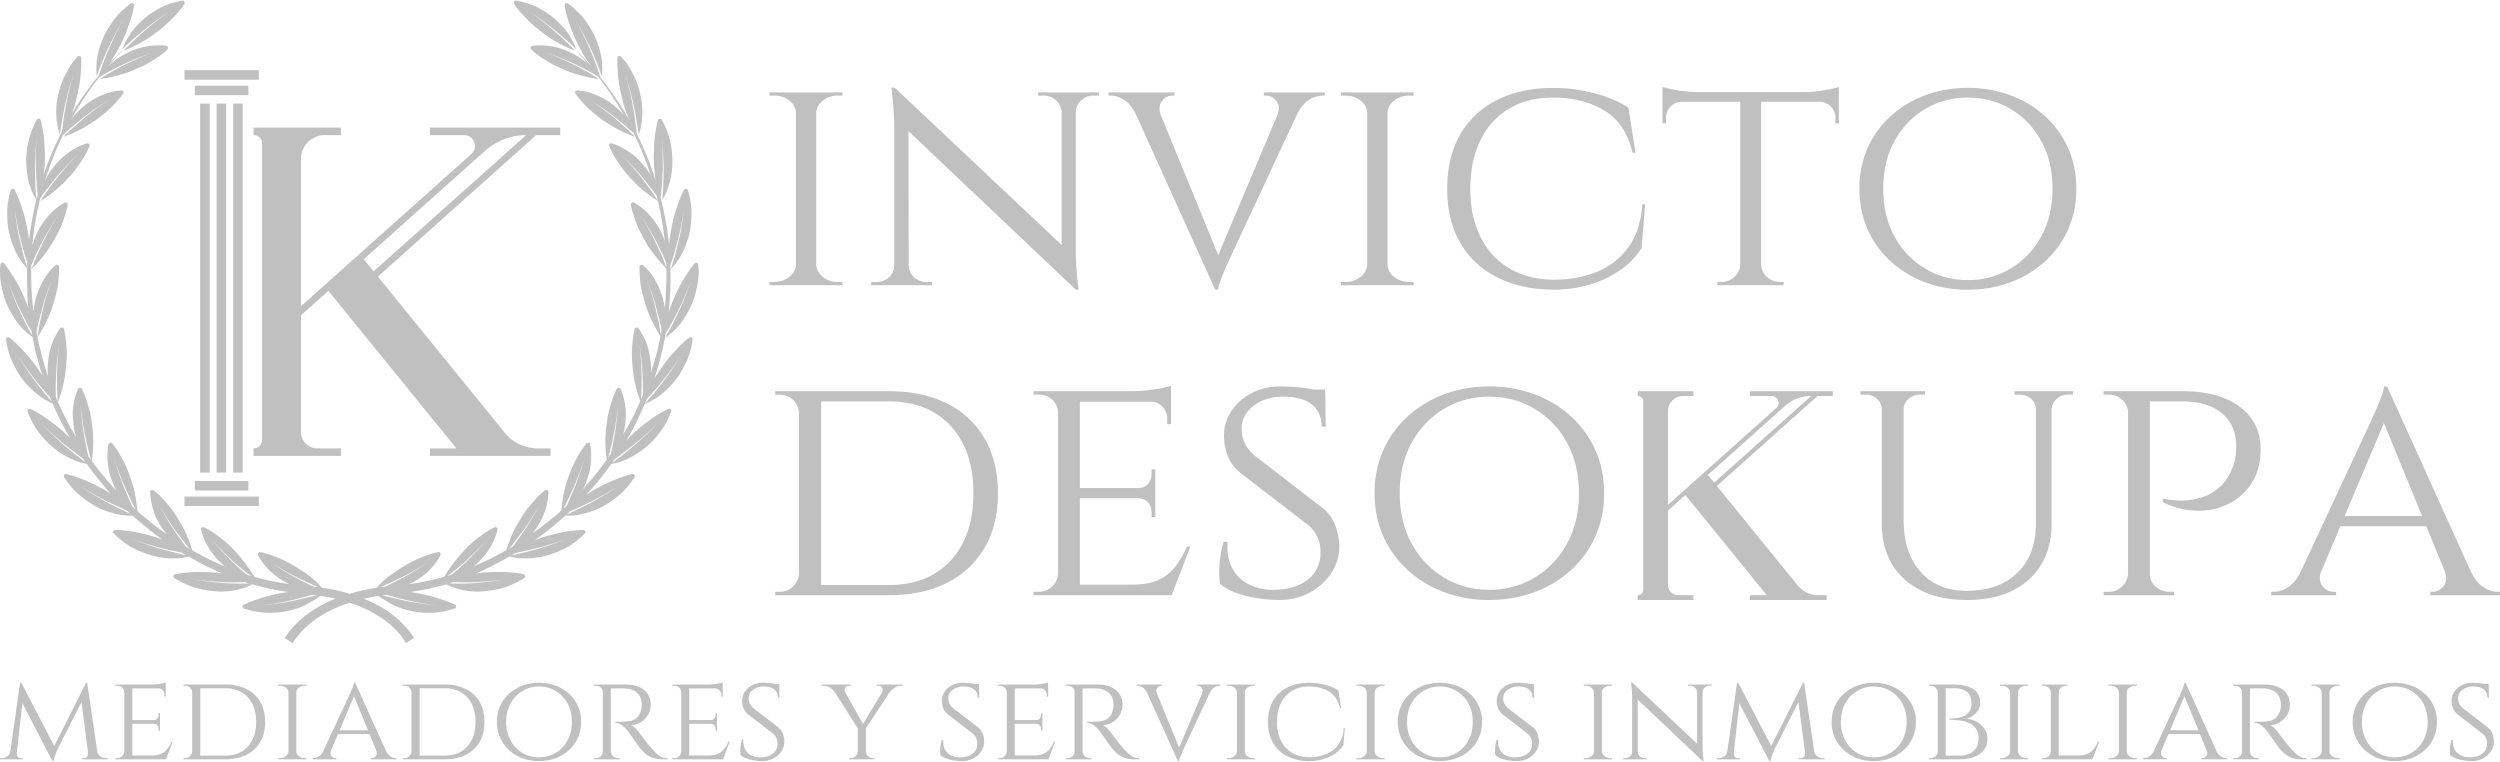 <svg xmlns="http://www.w3.org/2000/svg" width="1024" height="312" viewBox="0 0 1024 312"><g fill="silver"><path d="M273.69 167.5a43.55 43.55 0 0 0-6.67 3.96c-2.15 1.59-4.56 3.25-6.67 5.23-1.3 1.23-2.55 2.45-3.74 3.67.53-.92 1.08-1.83 1.59-2.76 2.18-3.96 4.14-8.04 5.91-12.2 4.72-1.73 9.26-5.4 13.27-10.6a45.8 45.8 0 0 0 4.26-7.79 30.72 30.72 0 0 0 2.03-7.87c.11-.83-.74-1.35-1.37-.85a43.04 43.04 0 0 0-5.61 5.3 57.22 57.22 0 0 0-5.42 6.54c-1.13 1.73-2.29 3.41-3.31 5.09a131.2 131.2 0 0 0 4.55-17.68l.16-1.01c.8-1.29 1.61-2.59 2.32-3.92l2.86-5.62c2.06-3.8 3.45-7.78 5.13-11.87-1.56 4.14-2.85 8.17-4.8 12.03l-2.7 5.73c-.95 1.87-2.06 3.68-3.07 5.48a27.34 27.34 0 0 0 5.97-5.4 40.48 40.48 0 0 0 4.78-7.88 37.25 37.25 0 0 0 2.49-8.5 27 27 0 0 0 .36-8.1c-.08-.84-1.02-1.17-1.53-.55-1.6 1.89-2.92 4.04-4.39 6.37a49.66 49.66 0 0 0-3.84 7.54 53.08 53.08 0 0 0-2.4 6.34c.71-6.5.95-13.03.72-19.56l1.58-4.69 1.6-6.1.8-3.12.6-3.14 1.14-6.43c-.7 4.38-1.11 8.6-2.18 12.79l-1.43 6.16-1.83 6.02a29.96 29.96 0 0 0 4.69-6.55 40.44 40.44 0 0 0 3-8.71c.59-3 .71-5.98.65-8.85a32.54 32.54 0 0 0-1.41-8c-.24-.81-1.23-.94-1.6-.22a43.49 43.49 0 0 0-2.93 7.17 58.32 58.32 0 0 0-2.17 8.2c-.5 2.5-.84 4.94-1.03 7.27-.17-1.78-.38-3.57-.62-5.34-.7-4.72-1.66-9.4-2.85-14.01.54-3.86.64-7.71.89-11.72.04-2.12-.02-4.24-.05-6.4 0-2.18-.1-4.36-.31-6.51.28 2.15.43 4.33.5 6.5.08 2.17.22 4.29.23 6.42-.13 4.3-.1 8.45-.63 12.61 2.7-4.21 4.27-9.96 4.2-16.55a37 37 0 0 0-1.23-8.79 37.18 37.18 0 0 0-3.07-7.53c-.43-.72-1.43-.62-1.62.15a54.52 54.52 0 0 0-1.38 7.66c-.14 1.35-.2 2.72-.24 4.12a50.98 50.98 0 0 0 .22 8.88c.1 1.35.23 2.66.43 3.92a134.55 134.55 0 0 0-7.66-18.99c-.9-7.99-2.27-16.33-4.83-24.47 2.85 8.24 4.48 16.74 5.62 24.9 1.56-4.62 2.1-10.7.5-17.04a32.1 32.1 0 0 0-3.1-8.31 39.38 39.38 0 0 0-2.12-3.62c-.8-1.1-1.64-2.12-2.5-3.07-.57-.62-1.52-.31-1.55.5-.12 4.83.4 10.44 1.84 16.05.65 3.1 1.66 5.87 2.68 8.48l.31.78a136.96 136.96 0 0 0-11.9-17.54c-2.4-7.96-5.93-15.65-10.05-23.4 4.34 7.65 8.12 15.24 10.75 23.17a29.3 29.3 0 0 0-.22-8.04c-.55-2.8-1.5-5.76-2.85-8.77a45.84 45.84 0 0 0-4.8-7.46c-1.87-2.15-3.92-4-5.96-5.53-.67-.5-1.53 0-1.4.8.8 4.9 2.66 10.06 5.16 15.35a61.54 61.54 0 0 0 5.73 9.54c-2.03-2.33-4.13-4.6-6.32-6.77-.1.02.77.95 2.34 2.82.69.8 1.55 1.76 2.52 2.89a30.55 30.55 0 0 0-7.74-4.93 28.27 28.27 0 0 0-14.83-2.43c-.72.08-1.06 1.01-.56 1.5a29.9 29.9 0 0 0 5.42 4.1 36.97 36.97 0 0 0 6.73 3.58 42.6 42.6 0 0 0 7.88 2.87c2.58.75 5.12 1.28 7.6 1.51-6.83-4.49-14.18-7.9-21.31-10.78 7 2.57 14.22 5.67 21 9.76l.09.1a141 141 0 0 1 10.57 15.72 38.54 38.54 0 0 0-4.99-4.6c-4.62-3.3-9.49-5.15-14.03-5.48-.73-.06-1.26.77-.86 1.34.62.87 1.3 1.73 2.07 2.57.71.87 1.48 1.75 2.33 2.6a68.74 68.74 0 0 0 5.8 4.93c4.72 3.36 9.5 6.03 14.27 7.54-5.96-5.7-11.97-10.87-18.57-15.05 6.3 3.73 12.11 8.33 17.88 13.45a127.48 127.48 0 0 1 7.09 17.4c-.22-.38-.42-.76-.66-1.14a40.3 40.3 0 0 0-5.61-6.46 33.77 33.77 0 0 0-3.17-2.35 24.8 24.8 0 0 0-6.43-3.1c-.71-.21-1.4.48-1.11 1.12.8 1.97 1.8 4 3.17 5.99 1.37 1.99 2.75 4.08 4.6 6.06 3.7 4.3 8.04 7.85 12.16 10.4a131 131 0 0 1 2.78 16.37 31.82 31.82 0 0 0-2.11-4.81 32.5 32.5 0 0 0-4.73-6.47 28.69 28.69 0 0 0-5.67-4.4c-.63-.37-1.46.17-1.35.86.3 2.1 1.07 4.26 1.85 6.52.76 2.26 1.9 4.56 3.21 6.91a42.8 42.8 0 0 0 4.58 7.04 40 40 0 0 0 4.9 5.6c.04 2.38.01 4.8-.1 7.23-.16 2.46-.09 4.96-.43 7.45l-.18 1.45a35.46 35.46 0 0 0-.95-4.55c-.88-2.71-2-5.18-3.27-7.34a24.7 24.7 0 0 0-4.6-5.5c-.55-.5-1.47-.15-1.5.54-.04 2.14.15 4.4.39 6.78.26 2.38.98 4.88 1.7 7.45a42.74 42.74 0 0 0 2.97 7.85c1.11 2.3 2.2 4.42 3.52 6.35a87.55 87.55 0 0 1-2.25 9.51c-.52 1.88-1.1 3.75-1.7 5.62.1-1.31.1-2.65-.05-4.03a32.87 32.87 0 0 0-1.58-7.84 28.95 28.95 0 0 0-3.36-6.37c-.43-.6-1.4-.45-1.58.22-.6 2.05-.75 4.34-1.02 6.7-.24 2.38-.22 4.92.07 7.63a50.7 50.7 0 0 0 3.23 15.16c-1.74 4.06-3.7 8.03-5.91 11.87l-1.1 1.87c.32-1.18.59-2.4.73-3.68.34-2.82.53-5.44.12-8-.37-2.55-1-4.87-1.86-6.93-.28-.67-1.27-.74-1.6-.12a32.75 32.75 0 0 0-2.42 6.33 36.83 36.83 0 0 0-1.63 7.44c-.9 5.31-.73 10.7-.1 15.31-3 4.18-6.24 8.16-9.66 11.93.51-1.04.97-2.13 1.39-3.23a27.8 27.8 0 0 0 1.5-14.96c-.12-.71-1.07-1-1.52-.46a30.05 30.05 0 0 0-3.73 5.67 36.79 36.79 0 0 0-3.2 6.91 53.97 53.97 0 0 0-2.39 8.03c-.45 2.42-.8 4.7-.96 6.88-3.77 3.36-7.7 6.46-11.72 9.3.62-.8 1.22-1.65 1.78-2.53a27.86 27.86 0 0 0 4.67-14.28c.02-.73-.84-1.2-1.4-.78a28.56 28.56 0 0 0-4.85 4.75 36.7 36.7 0 0 0-4.6 6.06c-1.52 2.48-2.97 4.8-4.05 7.33a50.85 50.85 0 0 0-1.47 3.75c-.34.88-.63 1.76-.9 2.64l-5.26 2.87c-2.08 1.13-4.27 2-6.36 2.98-.57.27-1.14.52-1.7.77.73-.62 1.45-1.28 2.14-2a27.86 27.86 0 0 0 7.6-12.94c.19-.7-.56-1.36-1.2-1.07a28.3 28.3 0 0 0-5.75 3.6 39.45 39.45 0 0 0-5.79 4.93 64.73 64.73 0 0 0-9.13 11.8 107.1 107.1 0 0 1-14.42 2.97c.81-.37 1.62-.76 2.4-1.22a26.06 26.06 0 0 0 10.48-10.6c.33-.66-.23-1.45-.89-1.32a47.09 47.09 0 0 0-13.08 5.24 75.1 75.1 0 0 0-7.1 4.64 25.55 25.55 0 0 0-4.95 4.74c-.34.05-.7.09-1.03.15-3.61.58-7 1.38-10.14 2.32a86.16 86.16 0 0 0-11.06-2.47l-.4-.05a25.57 25.57 0 0 0-4.92-4.69 75.1 75.1 0 0 0-7.1-4.64 47.09 47.09 0 0 0-13.08-5.24c-.67-.13-1.22.66-.9 1.32 2 3.95 5.58 7.82 10.48 10.6.75.43 1.5.8 2.26 1.16-2.45-.33-4.88-.72-7.3-1.2-2.33-.49-4.66-1.04-6.96-1.68a64.66 64.66 0 0 0-9.14-11.83 39.45 39.45 0 0 0-5.79-4.94 28.3 28.3 0 0 0-5.76-3.59c-.63-.29-1.38.36-1.2 1.07a27.86 27.86 0 0 0 7.61 12.94c.74.78 1.52 1.47 2.31 2.14l-.95-.42a129.78 129.78 0 0 1-12.53-6.26c-.27-.9-.56-1.81-.91-2.72-.44-1.23-.92-2.5-1.47-3.75-1.08-2.53-2.53-4.85-4.05-7.33a36.7 36.7 0 0 0-4.6-6.06 28.56 28.56 0 0 0-4.85-4.75c-.56-.43-1.42.05-1.4.78.18 4.4 1.52 9.63 4.66 14.28.66 1.02 1.36 2 2.1 2.93a132.01 132.01 0 0 1-12.01-9.47c-.16-2.26-.52-4.6-.98-7.11-.52-2.7-1.42-5.3-2.4-8.03a36.8 36.8 0 0 0-3.19-6.91 30.05 30.05 0 0 0-3.73-5.67c-.45-.53-1.4-.25-1.53.46a27.79 27.79 0 0 0 1.5 14.96c.52 1.34 1.06 2.68 1.72 3.9-3.59-3.83-6.95-7.88-10.04-12.13.68-4.71.89-10.29-.04-15.78-.32-2.7-.87-5.18-1.63-7.44a32.76 32.76 0 0 0-2.43-6.33c-.32-.62-1.3-.55-1.59.12a28.65 28.65 0 0 0-1.87 6.93c-.4 2.56-.2 5.18.13 8 .2 1.72.58 3.33 1.08 4.88-.5-.86-1.03-1.71-1.52-2.58-2.2-3.89-4.18-7.9-5.98-11.99a51 51 0 0 0 3.37-15.53c.3-2.7.3-5.25.07-7.63-.27-2.36-.42-4.65-1.02-6.7-.18-.67-1.15-.82-1.58-.22a28.95 28.95 0 0 0-3.36 6.37 32.87 32.87 0 0 0-1.58 7.84c-.22 1.92-.13 3.78.1 5.57a129.53 129.53 0 0 1-4.57-17.07c-.08-.37-.13-.75-.2-1.12.25-1.41.48-2.8.83-4.2l1.54-5.87c.9-3.84 2.47-7.6 3.73-11.2-1.15 3.64-2.6 7.43-3.37 11.28l-1.37 5.9c-.4 1.98-.63 3.97-.95 6a46.32 46.32 0 0 0 3.77-6.74 42.74 42.74 0 0 0 2.98-7.85c.72-2.57 1.44-5.07 1.7-7.45.24-2.38.43-4.64.38-6.78-.02-.7-.94-1.04-1.49-.55a24.7 24.7 0 0 0-4.6 5.51 36.5 36.5 0 0 0-3.27 7.34 34.9 34.9 0 0 0-1.15 6.23 134.13 134.13 0 0 1-.9-19.1l1.88-4.4 2.75-5.4 1.37-2.64 1.55-2.56 3.06-4.97C21.58 92 19.37 95.4 17.78 99l-2.58 5.47-2.22 5.67a39.8 39.8 0 0 0 5.12-5.8 42.81 42.81 0 0 0 4.58-7.04 42.19 42.19 0 0 0 3.21-6.9c.78-2.27 1.54-4.42 1.85-6.53.1-.69-.72-1.23-1.35-.86a28.68 28.68 0 0 0-5.67 4.4A32.5 32.5 0 0 0 16 93.88a31.59 31.59 0 0 0-2.77 6.93c.15-1.86.34-3.73.57-5.59.65-4.72 1.56-9.41 2.7-14.04 2.1-3.13 4.57-6.05 6.81-8.9 1.31-1.53 2.7-2.99 4.01-4.43a55.6 55.6 0 0 1 4.12-4.17 55.54 55.54 0 0 0-3.98 4.29c-1.27 1.48-2.61 2.97-3.85 4.53-2.35 3.16-4.93 6.38-7.02 9.87a53.34 53.34 0 0 0 12.24-10.45c1.85-1.98 3.23-4.07 4.6-6.06a31.01 31.01 0 0 0 3.17-6c.29-.63-.4-1.32-1.11-1.11a24.8 24.8 0 0 0-6.43 3.1c-1.06.7-2.13 1.48-3.17 2.35a37.77 37.77 0 0 0-5.61 6.46 34.06 34.06 0 0 0-1.8 3.3c1.98-6.43 4.42-12.71 7.34-18.78 6.06-5.43 12.15-10.31 18.76-14.23-6.59 4.18-12.6 9.35-18.56 15.05 4.77-1.5 9.55-4.18 14.26-7.54a68.75 68.75 0 0 0 5.8-4.94c.86-.84 1.62-1.72 2.34-2.6.76-.83 1.45-1.69 2.07-2.56.4-.57-.13-1.4-.86-1.34-4.54.33-9.4 2.18-14.04 5.48a34.4 34.4 0 0 0-6.22 6.1c-.1.13-.18.26-.27.4 3.39-6.06 7.23-11.87 11.5-17.34 6.99-4.29 14.45-7.49 21.67-10.14-7.13 2.88-14.48 6.3-21.3 10.79 2.47-.24 5-.77 7.59-1.52a42.6 42.6 0 0 0 7.88-2.87 36.97 36.97 0 0 0 6.73-3.59 29.9 29.9 0 0 0 5.42-4.1c.5-.48.16-1.41-.56-1.5-4.4-.5-9.71.08-14.83 2.44a30.4 30.4 0 0 0-8.87 5.96 126.5 126.5 0 0 1 6.08-6.65c-.02-.1-1.02.7-2.7 2.47-.75.75-1.65 1.66-2.67 2.73a63.38 63.38 0 0 0 4.68-8.06c2.51-5.29 4.37-10.46 5.17-15.36.13-.8-.73-1.3-1.4-.79A38.42 38.42 0 0 0 47.53 7a45.85 45.85 0 0 0-4.8 7.46 40.57 40.57 0 0 0-2.86 8.77 29.3 29.3 0 0 0-.23 8.04c2.64-7.93 6.42-15.52 10.76-23.16-4 7.5-7.43 14.96-9.82 22.66l-.07.09c-3.3 4.02-7.24 9.28-11.13 15.77.8-2.14 1.54-4.4 2.06-6.85a59.52 59.52 0 0 0 1.84-16.06c-.03-.8-.98-1.1-1.55-.49-.86.95-1.7 1.98-2.5 3.07a39.36 39.36 0 0 0-2.12 3.62 32.1 32.1 0 0 0-3.1 8.3 30.56 30.56 0 0 0 .5 17.04c1.14-8.15 2.76-16.65 5.62-24.9-2.44 7.77-3.8 15.72-4.7 23.37a125.78 125.78 0 0 0-7.5 17.73l.14-1.55a46.03 46.03 0 0 0 .21-8.88c-.02-1.4-.1-2.77-.23-4.12a54.53 54.53 0 0 0-1.38-7.66c-.19-.77-1.19-.87-1.63-.15a37.18 37.18 0 0 0-3.06 7.53 37 37 0 0 0-1.24 8.8c-.06 6.53 1.48 12.22 4.15 16.43a131.45 131.45 0 0 0-2.99 16.47c-.2-1.69-.46-3.41-.82-5.19a58.33 58.33 0 0 0-2.17-8.19 43.49 43.49 0 0 0-2.93-7.17c-.38-.72-1.36-.6-1.6.21A32.55 32.55 0 0 0 2.97 86c-.06 2.87.06 5.85.65 8.85a40.44 40.44 0 0 0 3 8.71 30.07 30.07 0 0 0 4.46 6.3c-.06 2.43-.04 4.9.05 7.38.13 2.5.05 5.04.38 7.57l.15 1.42a52.9 52.9 0 0 0-1.75-4.39 49.66 49.66 0 0 0-3.84-7.54c-1.47-2.33-2.8-4.48-4.4-6.37-.5-.62-1.44-.3-1.52.54a27 27 0 0 0 .36 8.11c.54 2.82 1.21 5.7 2.49 8.5 1.4 3 3.02 5.65 4.78 7.88a26.92 26.92 0 0 0 5.58 5.12c.59 3.25 1.25 6.5 2.21 9.72.55 2.03 1.16 4.06 1.8 6.09-.8-1.24-1.65-2.49-2.49-3.76a57.22 57.22 0 0 0-5.41-6.54c-1.78-2-3.67-3.79-5.61-5.3-.64-.5-1.48.02-1.37.85.39 2.53.87 5.24 2.03 7.87a45.8 45.8 0 0 0 4.26 7.78c3.87 5.03 8.22 8.59 12.75 10.4 1.76 4.17 3.74 8.26 5.99 12.2.4.74.83 1.45 1.26 2.18-.96-.96-1.95-1.91-2.97-2.88-2.1-1.98-4.52-3.64-6.67-5.23a43.56 43.56 0 0 0-6.67-3.95c-.73-.35-1.44.34-1.15 1.13A35.6 35.6 0 0 0 15 175.9a45.93 45.93 0 0 0 5.88 6.65c4.8 4.08 9.83 6.61 14.62 7.42 3.07 4.3 6.37 8.41 9.86 12.3-1.02-.67-2.05-1.36-3.17-1.98-5.16-2.8-10.18-5-15-6.1-.8-.19-1.34.64-.89 1.34 1.4 2.14 3.1 4.3 5.14 6.3a45.96 45.96 0 0 0 7.17 5.23 34.8 34.8 0 0 0 8.6 3.37c2.41.65 4.82.85 7.07.77 3.96 3.57 8.09 6.85 12.31 9.87-1.1-.43-2.21-.85-3.4-1.21-5.64-1.63-10.98-2.73-15.95-2.77-.81 0-1.17.92-.57 1.5a40.15 40.15 0 0 0 6.35 5.07c2.5 1.4 5.25 2.63 8.13 3.58a33.73 33.73 0 0 0 13.25 1.3c1-.14 1.94-.34 2.86-.57l5.38 2.97c2.13 1.16 4.37 2.06 6.5 3.09l1.91.87c-1.03-.15-2.07-.29-3.14-.4-5.88-.36-11.32-.34-16.2.71-.8.17-.94 1.15-.23 1.6a40.47 40.47 0 0 0 7.3 3.57c2.73.88 5.7 1.44 8.71 1.75 6.1.64 11.71-.63 15.88-2.78a110.64 110.64 0 0 0 14.86 3.14 68.84 68.84 0 0 0-18.4 5.16c-.74.33-.65 1.34.16 1.62a33.54 33.54 0 0 0 17.1 1.12c3.18-.6 6.34-1.66 8.64-2.93a56.84 56.84 0 0 0 5.56-3.42l.98.16c1.76.3 3.46.64 5.1 1.03a53.88 53.88 0 0 0-9.97 5.25 41.45 41.45 0 0 0-8.4 7.57c-.83 1.01-1.39 1.86-1.8 2.4l-.65.83 3.3 2.1a36.26 36.26 0 0 1 6.58-7.53c2.54-2.2 5.44-4 8.47-5.57a55.73 55.73 0 0 1 8.3-3.4 51.64 51.64 0 0 1 13.54 6.55 36.35 36.35 0 0 1 7.53 6.97c1.4 1.9 2.05 2.98 2.05 2.98l3.3-2.1a40.1 40.1 0 0 0-7.41-8.33 46.77 46.77 0 0 0-9.28-5.96 55.76 55.76 0 0 0-3.88-1.74c1.82-.42 3.66-.8 5.5-1.1l.4-.07c1.7 1.2 3.54 2.32 5.5 3.38a30.23 30.23 0 0 0 8.64 2.93 33.54 33.54 0 0 0 17.1-1.12c.81-.28.9-1.3.16-1.62a68.84 68.84 0 0 0-18.45-5.16c2.6-.38 5.17-.81 7.73-1.35 2.4-.53 4.79-1.13 7.15-1.8a28.58 28.58 0 0 0 15.9 2.8c3.03-.32 6-.88 8.72-1.76 2.67-1 5.14-2.22 7.3-3.58.71-.44.56-1.42-.23-1.59-4.88-1.05-10.32-1.07-16.2-.72-1.15.13-2.27.28-3.38.44l1.16-.52a132.7 132.7 0 0 0 12.66-6.5c.98.26 2 .48 3.07.63a33.73 33.73 0 0 0 13.25-1.3 46.02 46.02 0 0 0 8.13-3.58 40.15 40.15 0 0 0 6.35-5.06c.6-.59.24-1.51-.57-1.5-4.97.03-10.32 1.13-15.96 2.76-1.37.42-2.66.91-3.92 1.41 4.38-3.1 8.57-6.47 12.54-10.08 2.33.11 4.85-.08 7.37-.76a34.8 34.8 0 0 0 8.6-3.37 45.97 45.97 0 0 0 7.17-5.23c2.03-2 3.74-4.16 5.14-6.3.45-.7-.1-1.53-.88-1.34-4.84 1.1-9.85 3.3-15 6.1-1.37.76-2.61 1.61-3.86 2.42l-.05.03a130.3 130.3 0 0 0 10.3-12.72c4.89-.75 10-3.31 14.91-7.47a45.92 45.92 0 0 0 5.88-6.65 35.6 35.6 0 0 0 3.67-7.26c.3-.79-.42-1.48-1.15-1.13zm-11.13-95c-1.24-1.56-2.59-3.05-3.86-4.53a55.54 55.54 0 0 0-3.97-4.3 55.62 55.62 0 0 1 4.11 4.18c1.33 1.44 2.7 2.9 4.02 4.42 2 2.55 4.16 5.14 6.1 7.89.17.67.35 1.34.5 2.03-2.07-3.41-4.6-6.58-6.9-9.69zm8.4 31.97L268.38 99c-1.59-3.6-3.8-7-5.64-10.32l3.06 4.97 1.55 2.56 1.37 2.63 2.75 5.4 1.43 3.37c.02.65.05 1.3.06 1.97zm-1.14 27.56-1.37-5.89c-.78-3.85-2.22-7.64-3.37-11.29 1.26 3.61 2.83 7.37 3.73 11.2l1.54 5.88c.26 1.04.46 2.1.64 3.15l-.37 1.97c-.25-1.69-.47-3.36-.8-5.02zm9.55 13c-4.67 7.36-9.55 14.2-15.2 20.23.27-.63.55-1.25.8-1.89 5.25-5.5 9.92-11.68 14.4-18.35zm-17.44-4.1a130.1 130.1 0 0 1 1.4 20.83c-.25.62-.52 1.23-.78 1.84.58-7.73.15-15.4-.62-22.66zM14.33 69.37c0-2.13.14-4.25.22-6.42.07-2.17.22-4.35.5-6.5a65.52 65.52 0 0 0-.31 6.5c-.03 2.17-.09 4.29-.05 6.4.22 3.59.33 7.04.73 10.48-.17.63-.34 1.25-.5 1.9-.48-4.08-.47-8.14-.6-12.36Zm-4.85 34.73-1.43-6.16c-1.07-4.19-1.48-8.41-2.18-12.8l1.15 6.44.6 3.14.78 3.12 1.6 6.1 1.18 3.47-.08 2.01-1.62-5.32zm1.2 28.79-2.7-5.73c-1.95-3.86-3.24-7.9-4.8-12.03 1.68 4.09 3.07 8.07 5.12 11.87l2.87 5.62c.53 1 1.13 2 1.73 2.97l.35 1.9c-.87-1.5-1.78-3.03-2.57-4.6zm13.55 8.06c-.8 7.52-1.24 15.48-.56 23.5-.27-.61-.55-1.21-.8-1.83-.25-7.43.4-14.75 1.36-21.67zm-17.44 4.08c4.28 6.37 8.73 12.3 13.69 17.62.23.59.48 1.17.72 1.76-5.32-5.82-9.96-12.36-14.4-19.38zm67.9 76.9-3.5-4.9a158.4 158.4 0 0 1-6.07-10.15c1.94 3.34 4.1 6.63 6.36 9.93l3.65 4.78L77 224l.78.88c-.56-.32-1.1-.66-1.66-1zm-23.76-22.86c1.52 3.18 2.96 6.6 4.75 9.76-.51-.45-1-.93-1.51-1.4-1.3-2.72-2.4-5.56-3.58-8.2-1.42-3.76-2.68-7.5-3.77-11.2 1.21 3.65 2.57 7.35 4.11 11.04zm-16.66-21.63c-.63-3.95-.98-7.91-1.3-11.73.45 3.8.9 7.75 1.67 11.65.83 3.63 1.55 7.48 2.72 11.13l-1.2-1.69c-.77-3.12-1.28-6.32-1.89-9.36zm-8.04 4.93c-3.24-2.77-6.29-5.8-9.41-8.92 3.2 3.03 6.34 5.95 9.63 8.63 2.55 1.92 4.93 3.87 7.45 5.63l1.09 1.55c-3.03-2.11-5.8-4.5-8.76-6.89zm17.55 23.39c-3.71-2.06-7.4-4.31-11.07-6.72a173.3 173.3 0 0 0 11.23 6.39c2.79 1.26 5.42 2.6 8.13 3.75.46.44.93.86 1.4 1.29-3.29-1.39-6.39-3.09-9.69-4.71zm28.3 20.69-6.16-1.58a172.49 172.49 0 0 1-12.25-4.22c4.11 1.49 8.28 2.72 12.33 3.86l6.2 1.39 2.34.5c.53.34 1.08.67 1.63.97l-1.06-.18-3.03-.74zm23 3.6c-2.8-2.93-5.58-5.65-8.07-8.65 2.58 2.9 5.44 5.54 8.31 8.37a89.03 89.03 0 0 0 7.68 6.22l-1.74-.52a88.63 88.63 0 0 1-6.18-5.43zm-3.45 8.78c-4.2-.44-8.56-.78-12.86-1.53 4.31.63 8.68.84 12.86 1.16 2.9.12 5.77.08 8.59-.06.59.2 1.18.39 1.78.57-3.4.13-6.87.1-10.37-.14zm19.6-8.34a99.36 99.36 0 0 0 10.13 5.84c2.71 1.38 5.82 2.68 8.78 4.14l-1.87-.22c-2.41-1.22-4.86-2.37-7.07-3.59a98.38 98.38 0 0 1-9.97-6.17zm8.98 15.56c-4.2.86-8.5 1.52-12.91 1.91 4.4-.51 8.67-1.29 12.82-2.27 2.77-.64 5.32-1.4 7.9-2.09l1.8.23c-3.15.66-6.2 1.53-9.61 2.22zm44.6-9.72a99.35 99.35 0 0 0 10.12-5.84 98.38 98.38 0 0 1-9.97 6.17c-2.24 1.23-4.73 2.4-7.17 3.64l-1.86.21c3-1.48 6.13-2.78 8.87-4.18zm14.05 11.63c-4.41-.39-8.72-1.05-12.9-1.9-3.37-.7-6.36-1.54-9.46-2.2l1.75-.23c2.54.67 5.06 1.43 7.8 2.06 4.14.98 8.42 1.76 12.81 2.27zm11.97-18.2c2.88-2.82 5.74-5.45 8.32-8.36-2.49 3-5.27 5.72-8.07 8.64a88.59 88.59 0 0 1-6.08 5.35l-1.8.56a89 89 0 0 0 7.63-6.18zm3.7 8.7c4.18-.32 8.55-.53 12.86-1.16-4.3.75-8.66 1.1-12.86 1.53-3.54.25-7.03.27-10.46.13l1.82-.56c2.84.14 5.71.18 8.63.06zm56.99-61.1c.76-3.9 1.22-7.85 1.68-11.65-.33 3.82-.69 7.78-1.32 11.73-.55 2.76-1.02 5.66-1.67 8.5l-1.12 1.59c1-3.37 1.67-6.85 2.43-10.17zm-16.3 21.71c1.55-3.69 2.9-7.4 4.12-11.05-1.1 3.7-2.35 7.45-3.78 11.2-1.13 2.54-2.19 5.26-3.42 7.88l-1.41 1.3c1.67-3.05 3.05-6.3 4.5-9.33zm-24.19 22.52 3.65-4.78a157 157 0 0 0 6.36-9.93 158.4 158.4 0 0 1-6.06 10.15l-3.51 4.9-1.39 1.9c-.53.33-1.07.65-1.62.95l.69-.77 1.88-2.42zm2.93 4.31 6.2-1.4c4.05-1.13 8.21-2.36 12.33-3.85a172.5 172.5 0 0 1-12.25 4.22l-6.16 1.58-3.03.74-1.54.27c.52-.3 1.04-.62 1.56-.94l2.9-.62zm28.25-20.47c3.76-1.95 7.51-4.08 11.24-6.39-3.67 2.4-7.36 4.66-11.07 6.72-3.5 1.71-6.76 3.52-10.25 4.94.44-.4.87-.83 1.31-1.25 2.95-1.21 5.77-2.66 8.77-4.02zm17.72-23.06c-3.11 2.51-6.02 5.04-9.25 7.23l1.09-1.56c2.7-1.85 5.23-3.92 7.93-5.96 3.3-2.68 6.44-5.6 9.64-8.63a173.73 173.73 0 0 1-9.4 8.92z"/><path d="M215.34 7.3a45.51 45.51 0 0 0 5.98 5.36 44.74 44.74 0 0 0 7.14 4.77 36.45 36.45 0 0 0 7.08 3.27 137.95 137.95 0 0 0-18.76-16.04 138.34 138.34 0 0 1 19.28 15.52 31.89 31.89 0 0 0-3.76-7.05 38.76 38.76 0 0 0-6.31-6.45 39 39 0 0 0-7.26-4.33 34.18 34.18 0 0 0-7.26-2.08c-.76-.13-1.27.73-.84 1.37a35.55 35.55 0 0 0 4.7 5.66z"/><path d="M50.1 20.18C56 14.38 62.55 9.28 69.38 4.66A137.95 137.95 0 0 0 50.62 20.7a36.45 36.45 0 0 0 7.08-3.27 44.74 44.74 0 0 0 7.14-4.77c2.25-1.64 4.2-3.5 5.98-5.36 1.83-1.8 3.4-3.7 4.7-5.66.43-.64-.07-1.5-.83-1.37-2.3.37-4.76 1.07-7.26 2.08a39 39 0 0 0-7.26 4.33 38.76 38.76 0 0 0-6.31 6.45 31.89 31.89 0 0 0-3.76 7.05z"/><path d="M133.02 55.34h6.62v-3.07h-35.8v3.07a3.52 3.52 0 0 1 3.53 3.53v121.27a3.52 3.52 0 0 1-3.53 3.52v3.07h35.8v-3.07h-9.67c-3.7 0-6.7-3-6.7-6.7v-47.81l11.23-10.02 52.45 64.53H176.1v3.07h49.39v-3.07h-5.33c-5.2 0-10.1-2.34-13.37-6.36l-52.02-64 64.86-57.96h9.85v-3.07h-53.38v3.07h13.98c4.07 0 6 5.04 2.96 7.76l-69.77 62.34V65.1a9.74 9.74 0 0 1 9.74-9.75zm65.68 6.41a25.2 25.2 0 0 1 16.79-6.4l-62.46 55.8-4.04-4.97z"/><path d="M75.56 28.75h30.45v3.89H75.56z"/><path d="M79.8 35.1h21.95v3.89H79.8z"/><path d="M75.56 203.37h30.45v3.89H75.56z"/><path d="M79.8 197.02h21.95v3.89H79.8z"/><path d="M88.73 42.42h3.89v151.16h-3.89z"/><path d="M95.49 42.42h3.89v151.16h-3.89z"/><path d="M81.98 42.42h3.89v151.16h-3.89z"/><path d="M403.31 179.67a36 36 0 0 0-15.45-14.41c-6.69-3.35-14.63-5.02-23.82-5.02h-46.51v1.4h1.67c2.22 0 4.1.71 5.64 2.15a7.68 7.68 0 0 1 2.43 5.5v65.46a8.02 8.02 0 0 1-2.36 5.36 7.44 7.44 0 0 1-5.58 2.3h-1.8v1.4h46.51c9.2 0 17.13-1.7 23.82-5.09a36.55 36.55 0 0 0 15.45-14.41c3.63-6.22 5.44-13.65 5.44-22.29 0-8.63-1.81-16.08-5.44-22.35zm-13.85 49.86c-6.18 6.73-14.65 10.1-25.42 10.1h-27.71v-75.21h27.71c10.77 0 19.24 3.37 25.42 10.1 6.17 6.73 9.26 15.9 9.26 27.5 0 11.61-3.09 20.78-9.26 27.5z"/><path d="M442.3 243.8h37.6l7.66-19.91h-1.39a40.63 40.63 0 0 1-4.6 8 18.15 18.15 0 0 1-6.89 5.58c-2.83 1.34-6.57 2.02-11.21 2.02H442.3V204.1h23.68c1.95 0 3.38.58 4.31 1.74a6.39 6.39 0 0 1 1.4 4.11v1.81h1.53v-19.5h-1.53v1.81c0 1.58-.47 2.95-1.4 4.11-.93 1.16-2.36 1.74-4.31 1.74H442.3v-35.37h28.83c2.13 0 3.83.7 5.08 2.09a7.24 7.24 0 0 1 1.88 5.01v2.1h1.54V158c-1.21.47-3.44.96-6.69 1.47-3.25.5-6.31.76-9.2.76h-40.38v1.4h1.95c2.32 0 4.22.7 5.71 2.08a7.42 7.42 0 0 1 2.37 5.3v65.87a7.76 7.76 0 0 1-2.37 5.3 7.74 7.74 0 0 1-5.7 2.22h-1.96v1.4h18.94z"/><path d="M536.37 242.76c3.76-2 6.76-4.71 8.99-8.15 2.23-3.43 3.3-7.2 3.2-11.28-.1-2.69-.65-5.4-1.67-8.15a15.72 15.72 0 0 0-4.74-6.75l-28.13-21.73a17.69 17.69 0 0 1-3.27-3.62c-.8-1.2-1.35-2.43-1.67-3.69a14.6 14.6 0 0 1-.5-3.69c-.08-3.71 1.52-6.84 4.81-9.4 3.3-2.55 7.27-3.83 11.91-3.83 5.48 0 9.52 1.1 12.12 3.27 2.6 2.19 3.9 5.18 3.9 8.99h1.67l-.14-13.8-.06-.01-.08-1.37h-4.64c-.58-.13-1.18-.25-1.83-.35a73.27 73.27 0 0 0-11.9-.9c-4.29 0-8.16.9-11.64 2.7a21.9 21.9 0 0 0-8.29 7.32 18.16 18.16 0 0 0-3.06 10.3c0 2.42.46 4.97 1.39 7.67.93 2.69 2.7 5.15 5.3 7.38l27.85 21.44a14.85 14.85 0 0 1 3.82 5.09 15.03 15.03 0 0 1 1.19 6.06c0 4.55-1.65 8.2-4.95 10.93-3.3 2.74-7.82 4.2-13.57 4.39-4.1.09-7.66-.63-10.73-2.16a15.54 15.54 0 0 1-6.96-6.76c-1.58-2.97-2.18-6.54-1.81-10.72h-1.67c-.56 1.76-1 3.76-1.32 5.99a43.57 43.57 0 0 0-.5 6.33c0 2 .15 3.65.43 4.95a21.74 21.74 0 0 0 6.68 3.69c2.7.97 5.6 1.7 8.7 2.16 3.11.46 6.01.7 8.7.7 4.56 0 8.71-1 12.47-3z"/><path d="M657.04 202.02c0-6.5-1.2-12.41-3.62-17.75a41.53 41.53 0 0 0-10.1-13.86 45.5 45.5 0 0 0-15.03-8.98 52.9 52.9 0 0 0-18.32-3.14 52.3 52.3 0 0 0-18.24 3.14 45.66 45.66 0 0 0-14.98 8.98 41.57 41.57 0 0 0-10.1 13.86 42.63 42.63 0 0 0-3.61 17.75c0 6.5 1.2 12.42 3.62 17.76a41.56 41.56 0 0 0 10.1 13.86c4.31 3.9 9.3 6.9 14.97 8.98a52.3 52.3 0 0 0 18.24 3.13c6.5 0 12.6-1.04 18.32-3.13a45.52 45.52 0 0 0 15.04-8.98 41.52 41.52 0 0 0 10.1-13.86 42.62 42.62 0 0 0 3.61-17.76zm-15.18 20.61a36.06 36.06 0 0 1-13.23 13.93 35.56 35.56 0 0 1-18.66 5.02 35.3 35.3 0 0 1-18.52-5.02 36.06 36.06 0 0 1-13.23-13.93c-3.25-5.94-4.88-12.8-4.88-20.6 0-7.9 1.63-14.8 4.88-20.69a36.2 36.2 0 0 1 13.23-13.86 35.3 35.3 0 0 1 18.52-5c6.87 0 13.1 1.66 18.66 5a36.19 36.19 0 0 1 13.23 13.86c3.25 5.9 4.88 12.8 4.88 20.68 0 7.8-1.63 14.67-4.88 20.61z"/><path d="M840.32 167.62c.1-1.67.79-3.08 2.09-4.24a6.68 6.68 0 0 1 4.6-1.75h2.08v-1.39h-23.95v1.4h2.09c1.85 0 3.43.58 4.73 1.74a5.5 5.5 0 0 1 1.95 4.24v46.8c0 8.54-2.53 15.27-7.59 20.2-5.06 4.91-12 7.37-20.82 7.37-7.98 0-14.27-2.6-18.87-7.8-4.6-5.2-6.9-12.3-6.9-21.3v-45.27a5.4 5.4 0 0 1 2.03-4.24 6.94 6.94 0 0 1 4.66-1.75h2.1v-1.39h-26.47v1.4h2.09a6.6 6.6 0 0 1 4.66 1.74 6.06 6.06 0 0 1 2.02 4.24v46.94c0 9.65 3.14 17.27 9.4 22.84 6.27 5.57 14.74 8.35 25.42 8.35 10.77 0 19.24-2.8 25.42-8.42 6.17-5.62 9.26-13.25 9.26-22.91v-46.8Z"/><path d="M922.41 197.64c2.37-3.76 3.55-8.3 3.55-13.58 0-4.92-1.3-9.17-3.9-12.75-2.6-3.57-6.27-6.3-11-8.21-4.73-1.9-10.35-2.86-16.85-2.86h-32.59v1.4h1.95c2.23 0 4.1.7 5.64 2.08a7.3 7.3 0 0 1 2.44 5.3v65.87c-.1 2.04-.9 3.8-2.44 5.3a7.8 7.8 0 0 1-5.64 2.22h-1.95v1.4h28.83v-1.4h-1.95c-2.23 0-4.11-.74-5.64-2.23a7.65 7.65 0 0 1-2.3-4.28v-71.48h13.37c6.87 0 12.26 1.63 16.16 4.87 3.9 3.26 5.85 7.71 5.85 13.37 0 1.21-.08 2.51-.21 3.9-.14 1.4-.4 2.6-.77 3.63-1.4 3.99-3.27 7.05-5.64 9.19a19.48 19.48 0 0 1-7.59 4.38c-2.7.8-5.25 1.21-7.66 1.26-2.42.04-5.15-.21-8.22-.77v1.4a32.75 32.75 0 0 0 14.2 3.55c4.74.04 9.06-.93 12.96-2.93 3.9-2 7.03-4.87 9.4-8.63z"/><path d="M1022.89 242.41c-1.86 0-3.81-.67-5.85-2.02-2.05-1.34-3.76-3.6-5.16-6.75h-.04l-34.08-75.35h-1.25c-.1.93-.42 2.18-.98 3.76a77.15 77.15 0 0 1-1.87 4.8c-.7 1.63-1.56 3.56-2.58 5.79l-29.05 62.26c-1.34 2.5-2.9 4.33-4.65 5.5a10.89 10.89 0 0 1-6 2.01h-1.1v1.4h26.6v-1.4h-1.12c-1.67 0-3.16-.77-4.46-2.3-1.17-1.38-1.39-3.27-.68-5.66l8-18.92h35.18l7.76 18.9c.71 2.4.5 4.3-.68 5.68-1.3 1.53-2.74 2.3-4.31 2.3h-1.12v1.4H1024v-1.4h-1.11zm-62.51-31.06 16.08-38.06 15.63 38.06h-31.71z"/><path d="M326.42 116.81h18.69l-.13-1.31h-1.72c-2.45 0-4.54-.7-6.25-2.11a6.71 6.71 0 0 1-2.7-5V46.27c.1-2.01 1-3.7 2.7-5.06a9.74 9.74 0 0 1 6.25-2.04h1.72l.13-1.32h-29.88v1.32h1.84c2.46 0 4.55.68 6.26 2.04a6.63 6.63 0 0 1 2.7 5.06v62.12a6.71 6.71 0 0 1-2.7 5 9.53 9.53 0 0 1-6.26 2.1h-1.84v1.32z"/><path d="M366.69 116.81h15v-1.31h-2.24a7.3 7.3 0 0 1-5.06-1.98 6.32 6.32 0 0 1-2.18-4.87h-.01l-.1-54.95 68.55 64.95h1.18a118.75 118.75 0 0 1-1.18-16.85V46c0-1.92.72-3.54 2.17-4.86a7.3 7.3 0 0 1 5.07-1.97h2.23v-1.32h-24.87v1.32h2.24a7.23 7.23 0 0 1 7.37 6.84v54.35l-68.43-64.48h-1.32c.79 6.49 1.18 11.97 1.18 16.45v56.32c0 1.93-.7 3.56-2.1 4.87a7.23 7.23 0 0 1-5.13 1.98h-2.24v1.31h9.87z"/><path d="M460.65 41.07c1.93 1.28 3.56 3.4 4.87 6.39h.04l32.2 71.2h1.19c.08-.88.4-2.07.92-3.56.52-1.49 1.12-3 1.78-4.54.65-1.53 1.46-3.36 2.43-5.46l27.44-58.82c1.27-2.37 2.74-4.1 4.4-5.2a10.29 10.29 0 0 1 5.67-1.91h1.05v-1.32h-25v1.32h.92c1.58 0 2.98.72 4.2 2.17 1.11 1.3 1.32 3.1.65 5.36l-24.42 57.79-23.63-57.59c-.68-2.36-.47-4.22.62-5.56 1.19-1.45 2.53-2.17 4.02-2.17h1.05v-1.32h-26.98v1.32h1.06c1.75 0 3.6.63 5.52 1.9z"/><path d="M560.4 116.81h18.7l-.14-1.31h-1.7c-2.46 0-4.55-.7-6.26-2.11a6.71 6.71 0 0 1-2.7-5V46.27c.09-2.01.99-3.7 2.7-5.06a9.74 9.74 0 0 1 6.25-2.04h1.71l.13-1.32h-29.87v1.32h1.84c2.46 0 4.54.68 6.25 2.04a6.64 6.64 0 0 1 2.7 5.06v62.12a6.72 6.72 0 0 1-2.7 5 9.54 9.54 0 0 1-6.25 2.1h-1.84v1.32z"/><path d="m672.4 101.68 1.45-18.03h-1.19c-.44 7.2-2.32 13.07-5.66 17.63a29.4 29.4 0 0 1-12.96 10.07c-5.31 2.15-11.25 3.22-17.83 3.22-6.93-.08-12.94-1.64-18.03-4.67A30.24 30.24 0 0 1 606.4 97c-2.76-5.57-4.15-12.12-4.15-19.67 0-7.72 1.39-14.37 4.15-19.94a30.4 30.4 0 0 1 11.71-12.9c5.05-3.02 11.03-4.53 17.97-4.53 8.16 0 15.15 1.75 20.99 5.26 5.83 3.51 9.71 9.3 11.64 17.37h1.19L667 44.04a49.72 49.72 0 0 0-14.34-5.93 66.67 66.67 0 0 0-16.45-2.1c-8.87 0-16.56 1.67-23.1 5a35.5 35.5 0 0 0-15.07 14.21c-3.5 6.14-5.26 13.51-5.26 22.11 0 8.51 1.75 15.84 5.26 21.98a35.48 35.48 0 0 0 15.07 14.21c6.54 3.33 14.23 5.05 23.1 5.13 5.17 0 10.09-.68 14.74-2.04a43.05 43.05 0 0 0 12.5-5.85 32.58 32.58 0 0 0 8.95-9.08z"/><path d="M682.4 48.38c0-1.84.6-3.4 1.78-4.67a6.67 6.67 0 0 1 4.8-2.04h23.82v66.72a7.12 7.12 0 0 1-2.37 5 7.6 7.6 0 0 1-5.4 2.1h-1.57v1.32h27.1v-1.31h-1.44c-2.1 0-3.9-.7-5.4-2.11a7.1 7.1 0 0 1-2.36-5V41.67h23.81c2.02.09 3.62.77 4.8 2.04a6.6 6.6 0 0 1 1.79 4.67v2.1h1.44V35.61c-.79.27-2.02.57-3.68.92a56.28 56.28 0 0 1-11.06 1.19H695.7c-1.75 0-3.64-.11-5.66-.33a52.13 52.13 0 0 1-9.08-1.78v14.87h1.45z"/><path d="M774.59 107.2a43.17 43.17 0 0 0 14.15 8.5 49.4 49.4 0 0 0 17.24 2.95c6.14 0 11.9-.98 17.3-2.96a42.99 42.99 0 0 0 14.21-8.49 39.19 39.19 0 0 0 9.54-13.09 40.26 40.26 0 0 0 3.43-16.78c0-6.14-1.14-11.73-3.43-16.78a39.2 39.2 0 0 0-9.54-13.1 43 43 0 0 0-14.2-8.48A50 50 0 0 0 805.97 36c-6.15 0-11.9.99-17.24 2.96a43.2 43.2 0 0 0-14.15 8.49 39.2 39.2 0 0 0-9.54 13.1 40.23 40.23 0 0 0-3.42 16.77c0 6.14 1.14 11.74 3.42 16.78a39.18 39.18 0 0 0 9.54 13.1zm1.38-49.41a34.2 34.2 0 0 1 12.5-13.1 33.38 33.38 0 0 1 17.5-4.73c6.5 0 12.38 1.58 17.64 4.73a34.19 34.19 0 0 1 12.5 13.1c3.07 5.57 4.6 12.08 4.6 19.54 0 7.37-1.53 13.86-4.6 19.48a34.06 34.06 0 0 1-12.5 13.16 33.6 33.6 0 0 1-17.63 4.74c-6.41 0-12.24-1.58-17.5-4.74a34.08 34.08 0 0 1-12.51-13.16c-3.07-5.62-4.6-12.1-4.6-19.48 0-7.46 1.53-13.97 4.6-19.54z"/><path d="M41.02 309.75a3.11 3.11 0 0 1-1.2-2.03l-4.11-28.05h-.46l-13.03 25.92-13.49-25.92h-.5L4.26 307.6h-.03a3 3 0 0 1-1.15 2.14 3.7 3.7 0 0 1-2.32.77H0v.5h9.45v-.45h-.72c-.74-.04-1.26-.28-1.53-.74-.23-.4-.33-.82-.34-1.25l2.3-20.6 12.3 23.76h.5c.14-.71.35-1.47.62-2.27s.66-1.78 1.17-2.94l9.64-18.98 2.69 20.82h-.02c.07.48-.02.96-.28 1.43-.25.48-.77.73-1.56.77h-.76v.46h10.62v-.51h-.76c-.86 0-1.62-.26-2.3-.77z"/><path d="M68.6 306.66a6.66 6.66 0 0 1-2.53 2.04c-1.04.5-2.4.74-4.11.74h-7.77v-12.97h8.69c.71 0 1.24.21 1.58.64.34.43.51.93.51 1.5v.67h.56v-7.15h-.56v.66c0 .58-.17 1.08-.5 1.5-.35.44-.88.65-1.6.65H54.2v-12.98h10.58c.78 0 1.4.26 1.86.77.46.51.7 1.12.7 1.84v.77h.55v-5.78a21.84 21.84 0 0 1-5.82.82H47.25v.51h.71c.85 0 1.55.26 2.1.77.54.5.83 1.16.87 1.94v24.16c-.04.75-.33 1.4-.87 1.94-.55.55-1.25.82-2.1.82h-.71v.5h20.74l2.8-7.3h-.5a14.91 14.91 0 0 1-1.7 2.94z"/><path d="M100.93 282.22a19.3 19.3 0 0 0-8.73-1.84H75.14v.51h.61c.82 0 1.5.26 2.07.8.56.52.86 1.2.9 2.01v24c-.04.76-.33 1.41-.87 1.98-.55.56-1.23.84-2.05.84h-.66v.5H92.2c3.37 0 6.28-.61 8.73-1.86a13.4 13.4 0 0 0 5.67-5.28c1.33-2.28 2-5 2-8.18 0-3.16-.67-5.9-2-8.2a13.2 13.2 0 0 0-5.67-5.28zm.59 23.57c-2.26 2.47-5.37 3.7-9.32 3.7H82.03v-27.58H92.2c3.95 0 7.06 1.24 9.32 3.7 2.26 2.48 3.4 5.84 3.4 10.1 0 4.25-1.14 7.61-3.4 10.08z"/><path d="M122.41 281.68a3.78 3.78 0 0 1 2.43-.79h.66l.05-.5h-11.6v.5h.72c.96 0 1.76.26 2.43.8a2.58 2.58 0 0 1 1.05 1.96v24.1a2.6 2.6 0 0 1-1.05 1.95 3.7 3.7 0 0 1-2.43.82h-.71v.5h11.6l-.06-.5h-.66a3.7 3.7 0 0 1-2.43-.82 2.6 2.6 0 0 1-1.05-1.94v-24.11c.04-.78.39-1.44 1.05-1.97z"/><path d="M159.88 309.78a5.51 5.51 0 0 1-1.9-2.48l-12.5-27.63H145c-.03.34-.15.8-.35 1.37-.2.58-.44 1.17-.7 1.77-.25.6-.56 1.3-.94 2.12l-10.56 22.63a5.61 5.61 0 0 1-1.8 2.22 4 4 0 0 1-2.2.74h-.4v.5h9.75v-.5h-.4a2.1 2.1 0 0 1-1.64-.84c-.44-.53-.5-1.26-.21-2.17l2.89-6.85h12.9l2.8 6.83c.3.92.25 1.66-.2 2.19-.47.56-1 .84-1.58.84h-.4v.5h10.46v-.5h-.4c-.69 0-1.4-.25-2.15-.74zm-20.78-10.65 5.9-13.97 5.73 13.97z"/><path d="M190.78 282.22a19.3 19.3 0 0 0-8.73-1.84h-17.06v.51h.6c.83 0 1.52.26 2.08.8.56.52.86 1.2.9 2.01v24c-.04.76-.33 1.41-.88 1.98-.54.56-1.22.84-2.04.84h-.66v.5h17.06c3.37 0 6.28-.61 8.73-1.86a13.4 13.4 0 0 0 5.67-5.28c1.33-2.28 2-5 2-8.18 0-3.16-.67-5.9-2-8.2a13.2 13.2 0 0 0-5.67-5.28zm.59 23.57c-2.27 2.47-5.37 3.7-9.32 3.7h-10.17v-27.58h10.17c3.95 0 7.05 1.24 9.32 3.7 2.26 2.48 3.4 5.84 3.4 10.1 0 4.25-1.14 7.61-3.4 10.08z"/><path d="M233 284.11a16.69 16.69 0 0 0-5.52-3.3 19.42 19.42 0 0 0-6.71-1.14c-2.39 0-4.62.38-6.7 1.14-2.07.77-3.9 1.87-5.49 3.3a15.22 15.22 0 0 0-5.03 11.6 15.22 15.22 0 0 0 5.03 11.6 16.71 16.71 0 0 0 5.5 3.28c2.07.77 4.3 1.15 6.69 1.15 2.38 0 4.62-.38 6.71-1.15 2.1-.76 3.94-1.86 5.52-3.3a15.22 15.22 0 0 0 5.03-11.59 15.22 15.22 0 0 0-5.03-11.6zm-.54 19.15a13.04 13.04 0 0 1-11.7 6.95c-2.48 0-4.74-.61-6.79-1.84a13.22 13.22 0 0 1-4.85-5.1 15.5 15.5 0 0 1-1.79-7.57c0-2.89.6-5.42 1.79-7.58 1.2-2.16 2.8-3.86 4.85-5.08a12.95 12.95 0 0 1 6.8-1.84 13.04 13.04 0 0 1 11.7 6.92c1.18 2.16 1.78 4.7 1.78 7.58 0 2.86-.6 5.39-1.79 7.56z"/><path d="M268.96 308.68a46.99 46.99 0 0 1-4.04-4.52c-.7-.87-1.49-1.9-2.37-3.1-.55-.77-1.2-1.58-1.97-2.4a6.4 6.4 0 0 0-2.02-1.58 9.35 9.35 0 0 0 4.12-1.43 8.44 8.44 0 0 0 2.83-3.01 8.08 8.08 0 0 0 1.02-3.98c0-1.3-.24-2.46-.71-3.48a7.16 7.16 0 0 0-2.07-2.6c-.9-.72-2-1.26-3.27-1.64a15.38 15.38 0 0 0-4.32-.56h-12.82v.51h.72c.82 0 1.5.26 2.04.77.45.42.72.94.82 1.56v24.91a2.84 2.84 0 0 1-2.86 2.39h-.72v.5h10.47l-.05-.5h-.66c-.82 0-1.5-.27-2.04-.82a2.83 2.83 0 0 1-.87-1.94v-25.78c.2.02.77.01 1.68-.02a60.3 60.3 0 0 1 4.2.05 8.7 8.7 0 0 1 2.75.52c.82.3 1.52.73 2.12 1.27.6.55 1.06 1.2 1.38 1.94.32.75.5 1.6.53 2.56a8.17 8.17 0 0 1-.35 2.9 6.04 6.04 0 0 1-1.97 3.07c-.83.62-1.73.98-2.68 1.1-.95.12-1.9.2-2.86.23-.85.04-1.82.04-2.91 0v.51c.99 0 1.92.35 2.8 1.05.9.7 1.67 1.49 2.36 2.38l.86 1.2 1.59 2.22 1.6 2.27.95 1.3c.55.65 1.2 1.32 1.94 2.02a9.2 9.2 0 0 0 2.94 1.76c1.2.48 2.75.72 4.62.72h1.59v-.51a5.7 5.7 0 0 1-2.43-.49 7 7 0 0 1-1.94-1.35z"/><path d="M296.72 306.66a6.66 6.66 0 0 1-2.53 2.04c-1.04.5-2.4.74-4.1.74h-7.77v-12.97H291c.72 0 1.24.21 1.58.64.34.43.52.93.52 1.5v.67h.56v-7.15h-.56v.66c0 .58-.18 1.08-.52 1.5-.34.44-.86.65-1.58.65h-8.68v-12.98h10.57c.78 0 1.4.26 1.86.77.46.51.7 1.12.7 1.84v.77h.56v-5.78a21.84 21.84 0 0 1-5.82.82h-14.82v.51h.72c.85 0 1.54.26 2.09.77.54.5.83 1.16.87 1.94v24.16c-.04.75-.33 1.4-.87 1.94-.55.55-1.24.82-2.1.82h-.71v.5h20.74l2.8-7.3h-.5a14.91 14.91 0 0 1-1.69 2.94z"/><path d="m318.94 298.05-10.32-7.96a6.5 6.5 0 0 1-1.2-1.33c-.29-.45-.5-.9-.61-1.36a5.39 5.39 0 0 1-.18-1.35 4.08 4.08 0 0 1 1.76-3.45 6.92 6.92 0 0 1 4.37-1.4c2.01 0 3.5.4 4.45 1.2.95.8 1.42 1.9 1.42 3.3h.62l-.05-5.06-.03-.01-.02-.5h-1.7c-.22-.05-.44-.1-.68-.13a30.16 30.16 0 0 0-4.37-.34 9.1 9.1 0 0 0-4.26 1 8.02 8.02 0 0 0-3.04 2.68 6.66 6.66 0 0 0-1.12 3.78c0 .89.16 1.82.5 2.81.35 1 1 1.9 1.95 2.71l10.21 7.86c.65.59 1.12 1.2 1.4 1.87.3.66.44 1.4.44 2.22 0 1.67-.6 3-1.81 4.01-1.21 1-2.87 1.54-4.98 1.61-1.5.03-2.81-.23-3.94-.8a5.71 5.71 0 0 1-2.55-2.47 6.93 6.93 0 0 1-.66-3.93h-.62a15.95 15.95 0 0 0-.66 4.52c0 .73.05 1.34.15 1.81.65.55 1.47 1 2.46 1.36.98.35 2.05.62 3.19.79 1.14.17 2.2.25 3.2.25a9.6 9.6 0 0 0 4.56-1.1 8.73 8.73 0 0 0 3.3-2.98 7.15 7.15 0 0 0 1.17-4.14 9.45 9.45 0 0 0-.61-2.99c-.38-1-.96-1.83-1.74-2.48z"/><path d="M359.09 280.9h.61c.75 0 1.3.28 1.64.86.34.58.32 1.2-.05 1.88l-7.8 12.9-7.28-12.94a1.78 1.78 0 0 1-.02-1.81c.32-.6.86-.9 1.61-.9h.61v-.5h-11.85v.5h.62c.98 0 1.88.23 2.68.7.8.45 1.47 1.07 2.02 1.86h.02l9.43 14.85v9.46a2.8 2.8 0 0 1-.9 1.94c-.56.55-1.25.82-2.07.82h-.61v.5h10.47v-.5h-.61c-.82 0-1.5-.27-2.07-.82a2.8 2.8 0 0 1-.9-1.94v-9.38l9.79-14.88h.07a6.77 6.77 0 0 1 1.97-1.82 4.93 4.93 0 0 1 2.68-.79h.61v-.51H359.1v.51z"/><path d="m400.77 298.05-10.32-7.96a6.5 6.5 0 0 1-1.2-1.33c-.29-.45-.5-.9-.61-1.36a5.39 5.39 0 0 1-.18-1.35 4.08 4.08 0 0 1 1.76-3.45 6.92 6.92 0 0 1 4.37-1.4c2 0 3.49.4 4.44 1.2.96.8 1.43 1.9 1.43 3.3h.62l-.05-5.06-.03-.01-.03-.5h-1.7a30.16 30.16 0 0 0-5.04-.46 9.1 9.1 0 0 0-4.26 1 8.02 8.02 0 0 0-3.04 2.67 6.67 6.67 0 0 0-1.13 3.78c0 .89.17 1.82.51 2.81.34 1 1 1.9 1.95 2.71l10.21 7.86c.65.59 1.12 1.2 1.4 1.87.3.66.44 1.4.44 2.22 0 1.67-.6 3-1.81 4.01-1.21 1-2.87 1.54-4.98 1.61-1.5.03-2.81-.23-3.94-.8a5.71 5.71 0 0 1-2.55-2.47 6.93 6.93 0 0 1-.66-3.93h-.62a15.95 15.95 0 0 0-.66 4.52c0 .73.05 1.34.15 1.81.65.55 1.47 1 2.45 1.36 1 .35 2.05.62 3.2.79 1.14.17 2.2.25 3.19.25a9.6 9.6 0 0 0 4.57-1.1 8.73 8.73 0 0 0 3.3-2.98 7.15 7.15 0 0 0 1.17-4.14 9.45 9.45 0 0 0-.61-2.99c-.38-1-.96-1.83-1.74-2.48z"/><path d="M430.04 306.66a6.66 6.66 0 0 1-2.53 2.04c-1.04.5-2.4.74-4.11.74h-7.76v-12.97h8.68c.71 0 1.24.21 1.58.64.34.43.51.93.51 1.5v.67h.57v-7.15h-.57v.66c0 .58-.17 1.08-.5 1.5-.35.44-.88.65-1.6.65h-8.67v-12.98h10.57c.78 0 1.4.26 1.86.77.46.51.7 1.12.7 1.84v.77h.55v-5.78a21.84 21.84 0 0 1-5.82.82H408.7v.51h.71c.85 0 1.55.26 2.1.77.54.5.83 1.16.87 1.94v24.16c-.04.75-.33 1.4-.87 1.94-.55.55-1.25.82-2.1.82h-.71v.5h20.74l2.8-7.3h-.5a14.91 14.91 0 0 1-1.69 2.94z"/><path d="M462.2 308.68a46.99 46.99 0 0 1-4.04-4.52c-.7-.87-1.5-1.9-2.38-3.1-.54-.77-1.2-1.58-1.96-2.4a6.4 6.4 0 0 0-2.02-1.58 9.35 9.35 0 0 0 4.11-1.43 8.44 8.44 0 0 0 2.84-3.01 8.08 8.08 0 0 0 1.02-3.98c0-1.3-.24-2.46-.72-3.48a7.16 7.16 0 0 0-2.07-2.6c-.9-.72-1.99-1.26-3.27-1.64a15.38 15.38 0 0 0-4.31-.56h-12.82v.51h.71c.82 0 1.5.26 2.04.77.46.42.72.94.82 1.56v24.91a2.84 2.84 0 0 1-2.86 2.39h-.71v.5h10.47l-.05-.5h-.67c-.81 0-1.5-.27-2.04-.82a2.83 2.83 0 0 1-.87-1.94v-25.78c.21.02.77.01 1.69-.02a60.3 60.3 0 0 1 4.19.05 8.7 8.7 0 0 1 2.75.52c.82.3 1.53.73 2.12 1.27.6.55 1.06 1.2 1.38 1.94.33.75.5 1.6.54 2.56a8.17 8.17 0 0 1-.36 2.9 6.04 6.04 0 0 1-1.96 3.07c-.84.62-1.73.98-2.69 1.1-.95.12-1.9.2-2.86.23-.85.04-1.82.04-2.9 0v.51c.98 0 1.92.35 2.8 1.05.89.7 1.67 1.49 2.35 2.38a497.9 497.9 0 0 1 2.45 3.42l1.61 2.27c.5.7.81 1.13.95 1.3.54.65 1.19 1.32 1.94 2.02a9.2 9.2 0 0 0 2.93 1.76c1.21.48 2.75.72 4.63.72h1.58v-.51a5.7 5.7 0 0 1-2.43-.49 7 7 0 0 1-1.94-1.35z"/><path d="M490.21 280.9h.36c.61 0 1.15.27 1.63.83.45.53.5 1.26.21 2.17l-9.43 22.34-9.15-22.29c-.28-.94-.22-1.68.22-2.22.45-.56.97-.84 1.55-.84h.41v-.5h-10.47v.5h.4c.69 0 1.4.25 2.15.74.75.5 1.38 1.32 1.9 2.48l12.5 27.63h.47c.03-.34.15-.8.35-1.38.21-.57.44-1.16.7-1.76.25-.6.57-1.3.94-2.12l10.57-22.65c.51-1 1.1-1.75 1.8-2.2.74-.5 1.47-.74 2.19-.74h.4v-.5h-9.7v.5z"/><path d="M510.92 281.68a3.78 3.78 0 0 1 2.43-.79h.66l.05-.5h-11.6v.5h.72c.96 0 1.77.26 2.43.8a2.57 2.57 0 0 1 1.05 1.96v24.1a2.6 2.6 0 0 1-1.05 1.95 3.7 3.7 0 0 1-2.43.82h-.71v.5h11.6l-.06-.5h-.66a3.7 3.7 0 0 1-2.43-.82 2.6 2.6 0 0 1-1.04-1.94v-24.11c.03-.78.38-1.44 1.04-1.97z"/><path d="M548.19 305a11.41 11.41 0 0 1-5.03 3.9 18.3 18.3 0 0 1-6.93 1.26 13.8 13.8 0 0 1-7-1.81 11.75 11.75 0 0 1-4.57-5 17 17 0 0 1-1.6-7.65c0-3 .53-5.57 1.6-7.73a11.8 11.8 0 0 1 4.55-5 13.3 13.3 0 0 1 6.97-1.77c3.17 0 5.89.68 8.15 2.04 2.26 1.36 3.77 3.61 4.52 6.74h.46l-1.12-7.2a19.33 19.33 0 0 0-5.57-2.3 25.91 25.91 0 0 0-6.39-.81c-3.44 0-6.42.64-8.96 1.94a13.78 13.78 0 0 0-5.85 5.51 17.04 17.04 0 0 0-2.04 8.58c0 3.3.68 6.15 2.04 8.53a13.78 13.78 0 0 0 5.85 5.52 19.96 19.96 0 0 0 8.96 2c2.01 0 3.92-.27 5.72-.8 1.8-.53 3.43-1.28 4.86-2.27a12.71 12.71 0 0 0 3.47-3.53l.56-7h-.46c-.17 2.8-.9 5.08-2.2 6.85z"/><path d="M564.1 281.68a3.78 3.78 0 0 1 2.43-.79h.66l.05-.5h-11.6v.5h.72c.95 0 1.76.26 2.43.8a2.57 2.57 0 0 1 1.04 1.96v24.1a2.6 2.6 0 0 1-1.04 1.95 3.7 3.7 0 0 1-2.43.82h-.72v.5h11.6l-.05-.5h-.66a3.7 3.7 0 0 1-2.43-.82 2.6 2.6 0 0 1-1.05-1.94v-24.11c.04-.78.38-1.44 1.05-1.97z"/><path d="M602 284.11a16.69 16.69 0 0 0-5.52-3.3 19.42 19.42 0 0 0-6.72-1.14c-2.38 0-4.6.38-6.69 1.14-2.07.77-3.9 1.87-5.49 3.3a15.2 15.2 0 0 0-5.03 11.6 15.2 15.2 0 0 0 5.03 11.6 16.73 16.73 0 0 0 5.5 3.28c2.07.77 4.3 1.15 6.68 1.15 2.39 0 4.63-.38 6.72-1.15 2.1-.76 3.93-1.86 5.52-3.3a15.2 15.2 0 0 0 5.03-11.59 15.2 15.2 0 0 0-5.03-11.6zm-.54 19.15a13.04 13.04 0 0 1-11.7 6.95c-2.48 0-4.75-.61-6.79-1.84a13.21 13.21 0 0 1-4.85-5.1 15.5 15.5 0 0 1-1.8-7.57c0-2.89.6-5.42 1.8-7.58a13.26 13.26 0 0 1 4.85-5.08 12.94 12.94 0 0 1 6.8-1.84 13.04 13.04 0 0 1 11.7 6.92 15.49 15.49 0 0 1 1.78 7.58c0 2.86-.6 5.39-1.79 7.56z"/><path d="m628.02 298.05-10.32-7.96a6.4 6.4 0 0 1-1.2-1.33 5.32 5.32 0 0 1-.8-2.7 4.1 4.1 0 0 1 1.78-3.46 6.92 6.92 0 0 1 4.36-1.4c2.01 0 3.5.4 4.44 1.2.96.8 1.44 1.9 1.44 3.3h.61l-.05-5.06-.03-.01-.02-.5h-1.7c-.22-.05-.44-.1-.68-.13a30.13 30.13 0 0 0-4.36-.33 9.1 9.1 0 0 0-4.27 1 8.04 8.04 0 0 0-3.04 2.67 6.67 6.67 0 0 0-1.12 3.78c0 .89.17 1.83.5 2.81.35 1 1 1.9 1.95 2.71l10.21 7.87c.65.58 1.12 1.2 1.4 1.86.3.66.44 1.4.44 2.22 0 1.67-.6 3-1.81 4.01-1.21 1-2.87 1.54-4.98 1.61-1.5.04-2.81-.23-3.93-.79a5.69 5.69 0 0 1-2.56-2.48 6.9 6.9 0 0 1-.66-3.93h-.61a15.93 15.93 0 0 0-.66 4.52c0 .73.04 1.34.14 1.81.65.55 1.47 1 2.46 1.36.99.35 2.05.62 3.19.79 1.14.17 2.2.25 3.2.25a9.6 9.6 0 0 0 4.56-1.1 8.73 8.73 0 0 0 3.3-2.98 7.16 7.16 0 0 0 1.17-4.14 9.45 9.45 0 0 0-.61-2.99c-.37-1-.95-1.83-1.74-2.48z"/><path d="M657.17 281.68a3.78 3.78 0 0 1 2.42-.79h.66l.06-.5h-11.6v.5h.72c.95 0 1.76.26 2.42.8a2.57 2.57 0 0 1 1.05 1.96v24.1a2.6 2.6 0 0 1-1.05 1.95 3.7 3.7 0 0 1-2.42.82h-.72v.5h11.6l-.06-.5h-.66a3.7 3.7 0 0 1-2.42-.82 2.6 2.6 0 0 1-1.05-1.94v-24.11c.03-.78.38-1.44 1.05-1.97z"/><path d="M697.24 280.38h-5.83v.51h.87a2.8 2.8 0 0 1 2.86 2.66v21.1l-26.56-25.04h-.51c.3 2.53.46 4.65.46 6.39v21.86a2.5 2.5 0 0 1-.82 1.9 2.8 2.8 0 0 1-1.99.76h-.87v.5h9.66v-.5h-.87c-.75 0-1.4-.26-1.97-.77a2.46 2.46 0 0 1-.84-1.89l-.04-21.33 26.6 25.21h.46a49.38 49.38 0 0 1-.46-6.53v-21.66c0-.75.28-1.38.84-1.9a2.83 2.83 0 0 1 1.97-.76h.87v-.5h-3.83z"/><path d="M744.28 309.75a3.1 3.1 0 0 1-1.2-2.03l-4.11-28.05h-.46l-13.03 25.91L712 279.67h-.51l-3.96 27.94h-.03a3 3 0 0 1-1.15 2.14 3.7 3.7 0 0 1-2.32.77h-.77v.5h9.45v-.45H712c-.75-.04-1.26-.28-1.53-.74-.24-.4-.34-.82-.34-1.25l2.3-20.6 12.29 23.76h.5c.14-.71.35-1.47.62-2.27s.66-1.78 1.18-2.94l9.63-18.98 2.7 20.82h-.02c.06.48-.03.96-.28 1.43-.26.48-.78.73-1.56.77h-.77v.46h10.63v-.51h-.77c-.85 0-1.62-.26-2.3-.77z"/><path d="M779.7 284.11a16.69 16.69 0 0 0-5.51-3.3 19.42 19.42 0 0 0-6.72-1.14c-2.38 0-4.61.38-6.69 1.14-2.08.77-3.9 1.87-5.5 3.3a15.2 15.2 0 0 0-5.02 11.6 15.2 15.2 0 0 0 5.03 11.6 16.73 16.73 0 0 0 5.49 3.28c2.08.77 4.3 1.15 6.7 1.15 2.37 0 4.61-.38 6.7-1.15 2.1-.76 3.94-1.86 5.52-3.3a15.2 15.2 0 0 0 5.04-11.59 15.2 15.2 0 0 0-5.03-11.6zm-.53 19.15a13.04 13.04 0 0 1-11.7 6.95c-2.48 0-4.75-.61-6.8-1.84a13.21 13.21 0 0 1-4.84-5.1 15.5 15.5 0 0 1-1.8-7.57c0-2.89.6-5.42 1.8-7.58a13.26 13.26 0 0 1 4.85-5.08 12.94 12.94 0 0 1 6.8-1.84 13.04 13.04 0 0 1 11.69 6.92 15.49 15.49 0 0 1 1.79 7.58c0 2.86-.6 5.39-1.79 7.56z"/><path d="M809.9 295.78a10.54 10.54 0 0 0-4.42-1.4 8.13 8.13 0 0 0 4.8-3.48c.54-.88.81-1.84.81-2.86 0-1.7-.37-3.06-1.12-4.08a7.05 7.05 0 0 0-2.81-2.3 12.65 12.65 0 0 0-3.5-1.02c-1.2-.17-2.27-.26-3.2-.26h-10.41v.51h.61c.89 0 1.61.26 2.17.77.57.5.86 1.17.9 1.99v24.1a2.8 2.8 0 0 1-.9 1.95c-.56.55-1.28.82-2.17.82h-.61v.5h12.67c1.25 0 2.55-.13 3.88-.4s2.55-.73 3.68-1.38a7.76 7.76 0 0 0 2.73-2.63c.7-1.1 1.05-2.5 1.05-4.16 0-1.36-.38-2.62-1.13-3.78a9.14 9.14 0 0 0-3.04-2.89zm-.5 10.65a6.01 6.01 0 0 1-2.78 2.33c-1.17.49-2.49.74-3.95.74h-5.72V281.9h3.47c2.21 0 3.95.49 5.2 1.46 1.27.97 1.9 2.53 1.9 4.67 0 1.4-.3 2.51-.87 3.35a5.53 5.53 0 0 1-2.22 1.89c-.9.42-1.88.7-2.94.84s-2.04.2-2.96.2v.52c1.4 0 2.8.1 4.19.28 1.4.18 2.67.54 3.83 1.07 1.15.53 2.09 1.3 2.8 2.3.72 1 1.08 2.32 1.08 3.96a7.2 7.2 0 0 1-1.02 3.98z"/><path d="M827.62 281.68a3.78 3.78 0 0 1 2.43-.79h.66l.05-.5h-11.6v.5h.72c.95 0 1.76.26 2.42.8a2.57 2.57 0 0 1 1.05 1.96v24.1a2.6 2.6 0 0 1-1.05 1.95 3.7 3.7 0 0 1-2.42.82h-.72v.5h11.6l-.05-.5h-.66a3.7 3.7 0 0 1-2.43-.82 2.6 2.6 0 0 1-1.05-1.94v-24.11c.03-.78.38-1.44 1.05-1.97z"/><path d="M857.68 306.66a6.65 6.65 0 0 1-2.53 2.04c-1.04.5-2.41.74-4.11.74h-7.77v-25.79c0-.78.3-1.44.9-1.97a3.1 3.1 0 0 1 2.12-.79h.6v-.5h-10.57v.5h.62c.85 0 1.57.26 2.14.8.58.52.89 1.18.92 1.96v24.1c-.03.76-.32 1.4-.87 1.95-.54.55-1.24.82-2.1.82h-.7v.5h20.73l2.81-7.3h-.5a15 15 0 0 1-1.7 2.94z"/><path d="M872.16 281.68a3.78 3.78 0 0 1 2.43-.79h.66l.05-.5h-11.6v.5h.72c.96 0 1.76.26 2.43.8a2.57 2.57 0 0 1 1.04 1.96v24.1a2.6 2.6 0 0 1-1.04 1.95 3.7 3.7 0 0 1-2.43.82h-.71v.5h11.6l-.06-.5h-.66a3.7 3.7 0 0 1-2.43-.82 2.6 2.6 0 0 1-1.05-1.94v-24.11c.04-.78.39-1.44 1.05-1.97z"/><path d="M909.62 309.78a5.52 5.52 0 0 1-1.89-2.48l-12.5-27.63h-.47c-.03.34-.15.8-.36 1.37-.2.58-.43 1.17-.69 1.77-.25.6-.57 1.3-.94 2.12l-10.55 22.62a5.64 5.64 0 0 1-1.81 2.23 4 4 0 0 1-2.2.74h-.4v.5h9.75v-.5h-.41a2.1 2.1 0 0 1-1.63-.84c-.45-.53-.5-1.26-.21-2.17l2.89-6.85h12.9l2.8 6.82c.3.93.25 1.67-.2 2.2-.48.56-1 .84-1.58.84h-.41v.5h10.47v-.5h-.41c-.68 0-1.4-.25-2.15-.74zm-20.77-10.65 5.9-13.97 5.73 13.97z"/><path d="M940.35 308.68c-.6-.58-1.25-1.26-1.97-2.04a84.64 84.64 0 0 1-4.44-5.57c-.55-.78-1.2-1.59-1.97-2.4a6.41 6.41 0 0 0-2.01-1.59 9.33 9.33 0 0 0 4.1-1.43 8.42 8.42 0 0 0 2.84-3.01 8.07 8.07 0 0 0 1.03-3.98c0-1.3-.25-2.46-.72-3.48a7.14 7.14 0 0 0-2.07-2.6c-.9-.72-2-1.26-3.27-1.64a15.38 15.38 0 0 0-4.31-.56h-12.83v.51h.72c.82 0 1.5.26 2.04.77.45.42.72.94.82 1.55v24.92a2.84 2.84 0 0 1-2.86 2.39h-.72v.5h10.47l-.05-.5h-.66c-.82 0-1.5-.27-2.04-.82a2.84 2.84 0 0 1-.87-1.94v-25.78c.2.02.76.01 1.69-.02 1.19-.03 2.58-.01 4.18.05a8.7 8.7 0 0 1 2.76.52c.82.3 1.52.73 2.12 1.27.6.55 1.06 1.2 1.38 1.94.33.75.5 1.6.54 2.56a8.06 8.06 0 0 1-.36 2.9 6.02 6.02 0 0 1-1.97 3.07c-.83.62-1.73.98-2.68 1.1-.95.12-1.9.2-2.86.23-.85.04-1.82.04-2.91 0v.51c.99 0 1.92.35 2.8 1.05.9.7 1.68 1.49 2.36 2.38l.87 1.2 1.58 2.22c.58.81 1.12 1.57 1.6 2.27.5.7.82 1.13.96 1.3.54.65 1.19 1.32 1.93 2.02a9.2 9.2 0 0 0 2.94 1.76c1.21.48 2.75.72 4.63.72h1.58v-.51a5.7 5.7 0 0 1-2.43-.49 7 7 0 0 1-1.94-1.35z"/><path d="M955.22 281.68a3.78 3.78 0 0 1 2.42-.79h.66l.06-.5h-11.6v.5h.72c.95 0 1.76.26 2.42.8a2.57 2.57 0 0 1 1.05 1.96v24.1a2.6 2.6 0 0 1-1.05 1.95 3.7 3.7 0 0 1-2.42.82h-.72v.5h11.6l-.06-.5h-.66a3.7 3.7 0 0 1-2.42-.82 2.6 2.6 0 0 1-1.05-1.94v-24.11c.03-.78.38-1.44 1.05-1.97z"/><path d="M993.11 284.11a16.69 16.69 0 0 0-5.51-3.3 19.42 19.42 0 0 0-6.72-1.14c-2.38 0-4.61.38-6.69 1.14-2.08.77-3.9 1.87-5.5 3.3a15.2 15.2 0 0 0-5.02 11.6 15.2 15.2 0 0 0 5.03 11.6 16.73 16.73 0 0 0 5.49 3.28c2.08.77 4.3 1.15 6.7 1.15 2.37 0 4.61-.38 6.7-1.15 2.1-.76 3.94-1.86 5.52-3.3a15.2 15.2 0 0 0 5.04-11.59 15.2 15.2 0 0 0-5.03-11.6zm-.53 19.15a13.04 13.04 0 0 1-11.7 6.95c-2.48 0-4.75-.61-6.8-1.84a13.21 13.21 0 0 1-4.84-5.1 15.5 15.5 0 0 1-1.8-7.57c0-2.89.6-5.42 1.8-7.58a13.26 13.26 0 0 1 4.85-5.08 12.94 12.94 0 0 1 6.8-1.84 13.04 13.04 0 0 1 11.69 6.92 15.49 15.49 0 0 1 1.79 7.58c0 2.86-.6 5.39-1.79 7.56z"/><path d="m1019.14 298.05-10.32-7.96a6.4 6.4 0 0 1-1.2-1.33c-.29-.45-.5-.9-.61-1.36a5.32 5.32 0 0 1-.18-1.35 4.1 4.1 0 0 1 1.76-3.45 6.92 6.92 0 0 1 4.37-1.4c2 0 3.49.4 4.44 1.2.96.8 1.43 1.9 1.43 3.3h.62l-.06-5.06-.02-.01-.03-.5h-1.7a30.13 30.13 0 0 0-5.04-.46 9.1 9.1 0 0 0-4.26 1 8.04 8.04 0 0 0-3.04 2.67 6.67 6.67 0 0 0-1.13 3.78c0 .89.17 1.83.51 2.81.34 1 1 1.9 1.95 2.71l10.21 7.87c.65.58 1.12 1.2 1.4 1.86.3.66.44 1.4.44 2.22 0 1.67-.6 3-1.81 4.01-1.21 1-2.87 1.54-4.98 1.61-1.5.04-2.81-.23-3.94-.79a5.68 5.68 0 0 1-2.55-2.48 6.9 6.9 0 0 1-.66-3.93h-.62a15.95 15.95 0 0 0-.66 4.52c0 .73.05 1.34.15 1.81.65.55 1.46 1 2.45 1.36 1 .35 2.06.62 3.2.79 1.14.17 2.2.25 3.19.25a9.6 9.6 0 0 0 4.57-1.1 8.73 8.73 0 0 0 3.3-2.98 7.16 7.16 0 0 0 1.17-4.14 9.44 9.44 0 0 0-.61-2.99c-.38-1-.96-1.83-1.74-2.48z"/><path d="m736.3 239.75-33.08-40.7 41.25-36.85h6.27v-1.96h-33.95v1.96h8.89c2.59 0 3.81 3.2 1.88 4.93l-44.37 39.65v-38.39a6.2 6.2 0 0 1 6.2-6.2h4.2v-1.95h-22.76v1.96c1.24 0 2.24 1 2.24 2.24v77.12c0 1.24-1 2.24-2.24 2.24v1.95h22.76v-1.95h-6.14a4.26 4.26 0 0 1-4.26-4.26v-30.4l7.13-6.38 33.36 41.04h-6.89v1.95h31.4v-1.95h-3.38c-3.3 0-6.43-1.49-8.5-4.05zm-36.76-45.23 31.61-28.25a16.02 16.02 0 0 1 10.68-4.07l-39.72 35.49z"/></g></svg>